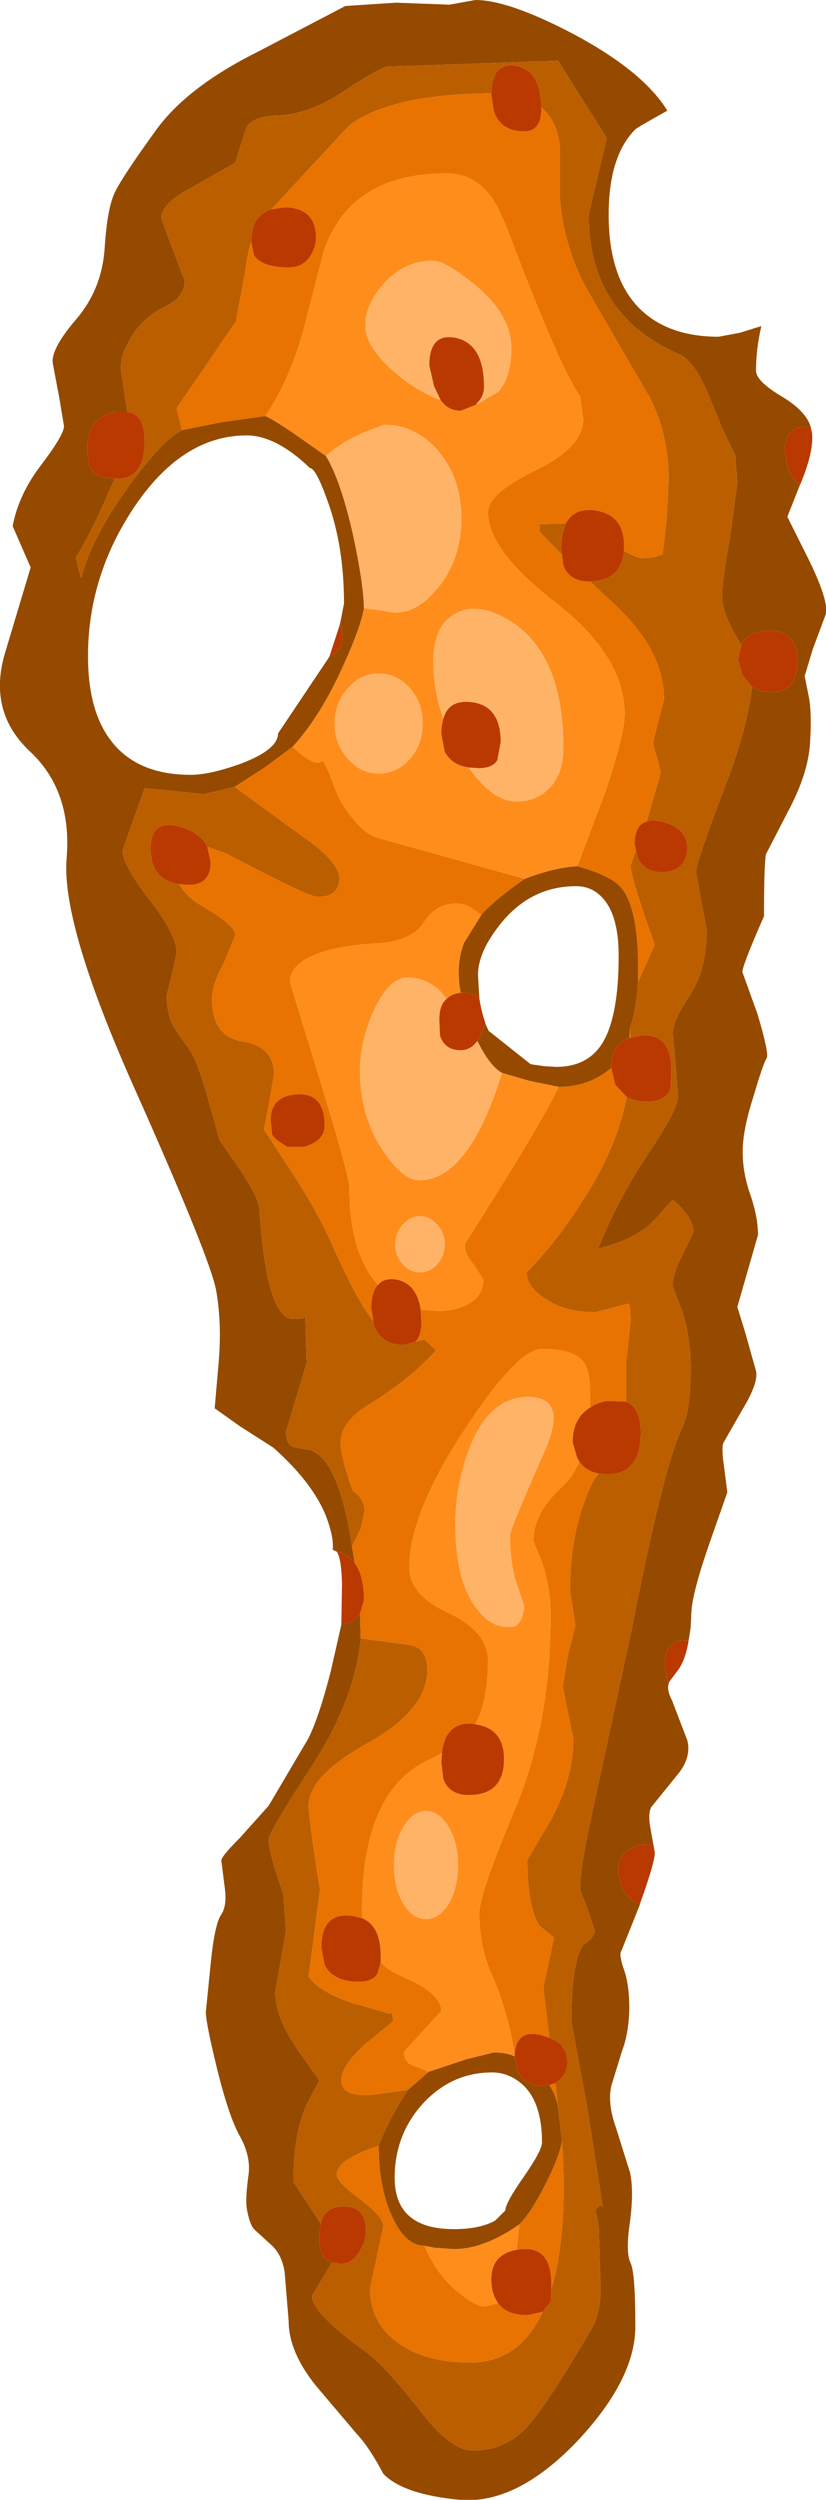 <?xml version="1.0" encoding="UTF-8" standalone="no"?>
<svg xmlns:ffdec="https://www.free-decompiler.com/flash" xmlns:xlink="http://www.w3.org/1999/xlink" ffdec:objectType="shape" height="187.45px" width="61.95px" xmlns="http://www.w3.org/2000/svg">
  <g transform="matrix(1.0, 0.0, 0.0, 1.0, -1.2, -1.5)">
    <path d="M49.05 75.15 Q48.95 77.15 48.45 78.55 L48.4 79.35 Q47.05 79.85 47.05 81.4 L47.05 81.6 46.9 81.7 Q45.3 83.0 43.1 83.0 L40.9 82.55 38.85 81.95 Q38.0 81.5 37.1 79.75 L37.0 79.55 37.15 79.35 37.6 78.25 37.85 78.8 41.0 81.3 41.1 81.3 41.25 81.35 41.35 81.35 42.05 81.45 42.9 81.5 Q45.35 81.5 46.45 79.6 47.6 77.6 47.6 73.15 47.6 69.8 46.1 68.55 45.4 67.95 44.4 67.95 41.05 67.95 38.8 70.7 37.05 72.85 37.05 74.6 L37.15 76.35 Q36.7 75.95 35.9 75.95 L35.75 75.95 Q35.35 73.9 36.0 72.2 L37.3 70.1 Q38.25 69.0 40.55 67.4 42.75 66.55 44.5 66.45 47.2 67.2 47.9 68.2 49.2 69.95 49.05 75.15 M43.05 159.45 L43.35 162.05 Q43.15 163.25 42.1 165.3 41.05 167.4 40.15 168.3 37.5 170.15 35.25 170.15 L33.8 170.05 33.05 169.9 Q31.6 169.9 30.6 167.7 29.6 165.5 29.6 162.4 30.3 160.5 31.8 158.2 L33.35 156.85 36.2 155.9 38.25 155.4 Q39.2 155.4 39.8 155.7 L39.8 155.8 40.05 156.85 Q40.55 157.9 41.85 157.9 L42.4 157.85 Q42.9 158.6 43.05 159.45 M28.25 124.35 Q27.85 128.9 24.55 134.0 21.35 138.9 21.35 139.4 21.35 140.4 22.45 143.5 L22.65 146.3 22.25 148.6 21.85 150.85 Q21.85 152.75 23.5 155.15 L25.15 157.5 24.2 159.3 Q23.2 161.55 23.2 165.1 L24.75 167.45 25.25 168.25 25.15 168.95 25.2 170.15 Q25.45 170.9 26.1 171.15 L25.45 172.25 24.6 173.65 Q24.6 174.95 28.65 177.85 30.05 178.85 32.9 182.5 35.05 185.25 36.7 185.25 39.05 185.25 40.7 183.5 42.2 181.9 45.6 176.05 46.2 175.05 46.25 173.2 L46.1 168.35 45.85 167.2 46.15 166.9 Q46.4 166.75 46.45 167.25 L45.25 159.6 44.05 153.05 Q44.05 148.6 44.95 147.3 45.8 146.8 45.8 146.25 L45.25 144.6 44.7 143.2 Q44.7 141.45 45.75 136.8 L48.55 123.8 Q50.95 111.5 52.4 108.45 53.0 107.2 53.0 104.0 53.0 101.8 52.35 99.8 L51.65 97.95 Q51.65 96.95 52.45 95.45 L53.2 93.9 Q53.2 92.8 51.65 91.45 L50.45 92.8 Q49.3 94.15 46.9 94.9 L46.05 95.15 Q47.55 91.35 50.05 87.65 52.0 84.75 52.05 83.7 L51.85 81.1 51.65 78.95 Q51.65 78.05 52.95 76.1 54.2 74.2 54.2 71.25 L53.8 69.1 53.4 66.9 Q53.4 66.15 55.55 60.55 57.25 56.15 57.6 53.0 58.2 53.4 59.1 53.4 61.0 53.4 61.0 51.0 61.0 48.75 58.8 48.8 57.25 48.85 56.8 49.85 L56.55 49.45 Q55.35 47.45 55.35 46.2 55.35 45.1 55.95 41.75 L56.5 37.7 56.35 35.65 55.4 33.7 54.25 30.9 Q53.2 28.5 52.1 28.05 45.35 25.1 45.35 17.6 L46.7 11.85 43.05 6.05 30.2 6.5 Q29.45 6.7 26.75 8.5 24.35 10.05 22.15 10.15 19.9 10.2 19.6 11.3 L18.85 13.7 15.7 15.5 Q13.3 16.7 13.3 17.9 L14.2 20.3 15.05 22.55 Q15.05 23.75 13.75 24.4 11.95 25.25 11.0 26.85 10.1 28.4 10.3 29.4 L10.75 32.4 9.9 32.4 Q7.75 32.75 7.75 35.15 L7.85 36.3 Q8.25 37.35 9.8 37.4 L9.4 38.3 Q8.15 41.25 6.9 43.3 L7.15 44.4 7.3 44.85 Q8.0 41.95 10.75 38.1 13.3 34.55 14.85 33.75 L17.85 33.15 21.1 32.7 Q21.55 32.85 23.45 34.15 L25.65 35.7 Q26.75 37.5 27.7 41.7 28.45 45.2 28.5 47.1 28.25 48.55 26.95 51.4 25.25 55.2 23.15 57.5 L21.05 59.05 18.8 60.5 16.5 61.05 12.05 60.6 10.4 65.25 Q10.4 66.4 12.45 69.0 14.45 71.6 14.45 72.95 L14.1 74.55 13.7 76.15 Q13.7 77.45 14.25 78.55 L15.5 80.35 Q16.1 81.1 17.65 86.95 L19.2 89.2 Q20.6 91.3 20.65 92.15 21.2 100.4 23.2 100.4 24.05 100.4 24.1 100.2 L24.2 103.7 22.65 108.85 Q22.65 109.8 23.2 110.0 L24.55 110.25 Q26.65 111.1 27.6 117.45 L27.8 118.7 Q27.3 118.05 26.45 117.85 L26.15 117.7 Q26.25 116.95 25.8 115.6 24.9 112.9 21.7 110.05 L19.2 108.45 17.3 107.1 17.6 103.65 Q17.85 100.7 17.4 98.2 16.9 95.7 11.35 83.25 5.75 70.75 6.2 65.8 6.6 60.8 3.45 57.85 0.3 54.9 1.55 50.55 L3.5 44.05 2.15 40.95 Q2.6 38.55 4.3 36.35 6.0 34.1 6.0 33.45 L5.65 31.35 5.15 28.7 Q5.05 27.6 6.95 25.4 8.85 23.15 9.05 20.1 9.25 17.0 9.85 15.85 10.45 14.65 12.8 11.4 15.1 8.1 20.5 5.4 L27.1 1.95 30.9 1.7 34.9 1.85 36.85 1.5 Q39.35 1.5 44.2 4.05 49.45 6.85 51.25 9.8 49.0 11.05 48.85 11.2 46.85 13.2 46.85 17.6 46.85 22.6 49.45 24.9 51.55 26.75 55.1 26.75 L56.7 26.45 58.3 25.95 Q57.9 27.7 57.9 29.3 57.9 30.1 59.95 31.3 61.65 32.35 62.0 33.5 L61.95 33.5 Q60.05 33.35 60.05 35.35 L60.3 36.65 Q60.65 37.5 61.2 37.85 L60.25 40.25 61.9 43.55 Q63.45 46.75 63.1 47.65 L62.15 50.2 61.55 52.2 61.85 53.7 Q62.1 54.9 61.95 57.25 61.8 59.55 60.3 62.35 L58.65 65.55 Q58.5 66.3 58.5 70.2 56.7 74.3 56.9 74.45 L58.0 77.5 Q58.9 80.5 58.7 80.85 58.45 81.2 57.7 83.75 56.9 86.25 56.9 87.85 56.9 89.5 57.5 91.15 58.05 92.8 58.05 94.1 L56.5 99.5 57.1 101.45 57.9 104.3 Q58.1 105.2 56.85 107.25 L55.45 109.7 Q55.3 110.1 55.5 111.45 L55.75 113.4 54.4 117.25 Q53.1 121.0 53.05 122.45 L53.0 123.55 52.85 124.5 Q51.05 124.4 51.05 126.35 L51.3 127.65 51.35 127.75 Q51.2 128.25 51.6 129.0 L52.75 132.0 Q53.05 133.2 52.15 134.4 L50.05 137.0 Q49.8 137.45 49.95 138.4 L50.2 139.8 49.8 139.8 Q47.55 139.9 47.55 141.95 L47.9 143.15 Q48.35 144.0 49.2 144.3 L47.8 147.8 Q47.6 148.05 48.0 149.2 48.4 150.3 48.4 152.15 48.35 154.0 47.85 155.3 L47.05 157.9 Q46.75 159.25 47.4 161.05 L48.45 164.4 Q48.75 165.75 48.45 168.1 48.1 170.4 48.5 171.2 48.85 171.95 48.85 175.95 48.85 179.95 44.4 184.65 39.9 189.3 35.7 188.95 31.45 188.55 29.95 187.0 28.9 185.0 27.95 184.0 L24.9 180.4 Q22.85 177.85 22.85 175.55 L22.55 171.9 Q22.35 170.5 21.45 169.75 L20.25 168.65 Q19.9 168.25 19.7 167.05 19.6 166.3 19.85 164.5 20.0 163.15 19.2 161.7 18.35 160.2 17.45 156.5 16.55 152.8 16.65 152.25 L17.0 148.75 Q17.3 145.75 17.8 145.05 18.25 144.35 18.05 143.0 L17.8 141.0 Q17.8 140.7 19.2 139.3 L21.35 136.9 24.3 131.9 Q25.1 130.35 26.0 126.85 L26.75 123.55 26.8 123.3 Q27.5 123.3 28.0 122.7 L28.2 122.5 28.25 124.35 M26.75 48.05 L27.0 46.75 Q27.0 42.5 25.8 39.15 24.9 36.6 24.45 36.6 21.9 34.15 19.7 34.15 14.8 34.15 11.15 39.7 7.8 44.8 7.8 50.7 7.8 54.95 9.65 57.2 11.6 59.6 15.5 59.6 16.95 59.6 19.3 58.75 22.05 57.7 22.05 56.5 L25.8 50.9 25.9 50.75 26.5 50.35 Q26.9 49.9 26.9 49.25 L26.75 48.1 26.75 48.05 M38.1 156.9 Q35.1 156.9 32.95 159.2 30.8 161.55 30.8 164.8 30.8 168.65 35.25 168.65 37.2 168.65 38.35 168.0 L39.1 167.25 Q39.1 166.7 40.5 164.7 41.85 162.75 41.85 162.15 41.85 158.95 40.2 157.65 39.25 156.9 38.1 156.9" fill="#954a00" fill-rule="evenodd" stroke="none"/>
    <path d="M48.0 42.8 Q49.0 43.35 49.35 43.35 L50.2 43.3 50.9 43.05 51.2 40.35 51.35 37.6 Q51.35 34.05 49.95 31.35 L45.25 23.25 Q43.5 20.1 43.2 16.45 L43.2 13.0 Q43.2 11.15 42.2 9.95 L41.8 9.55 Q41.75 6.8 39.95 6.45 38.1 6.1 38.05 8.5 30.55 8.55 27.4 10.9 L21.55 17.2 Q20.05 17.65 20.05 19.6 19.75 20.55 19.6 21.85 L18.9 25.6 15.9 30.0 14.45 32.1 14.85 33.75 Q13.3 34.55 10.75 38.1 8.0 41.95 7.3 44.85 L7.15 44.4 6.9 43.3 Q8.15 41.25 9.4 38.3 L9.8 37.4 10.0 37.4 Q12.05 37.4 12.05 34.55 12.05 32.55 10.75 32.4 L10.3 29.4 Q10.1 28.4 11.0 26.85 11.95 25.25 13.75 24.4 15.05 23.75 15.05 22.55 L14.2 20.3 13.3 17.9 Q13.3 16.7 15.7 15.5 L18.85 13.7 19.6 11.3 Q19.9 10.2 22.15 10.15 24.35 10.05 26.75 8.5 29.45 6.7 30.2 6.5 L43.05 6.05 46.7 11.85 45.35 17.6 Q45.35 25.1 52.1 28.05 53.2 28.5 54.25 30.9 L55.4 33.7 56.35 35.65 56.5 37.7 55.95 41.75 Q55.35 45.1 55.35 46.2 55.35 47.45 56.55 49.45 L56.8 49.85 56.55 50.95 56.9 52.15 57.6 53.0 Q57.25 56.15 55.55 60.55 53.4 66.15 53.4 66.9 L53.8 69.1 54.2 71.25 Q54.2 74.2 52.95 76.1 51.65 78.05 51.65 78.95 L51.85 81.1 52.05 83.7 Q52.0 84.75 50.05 87.65 47.55 91.35 46.05 95.15 L46.9 94.9 Q49.3 94.15 50.45 92.8 L51.65 91.45 Q53.2 92.8 53.2 93.9 L52.45 95.45 Q51.65 96.95 51.65 97.95 L52.35 99.8 Q53.0 101.8 53.0 104.0 53.0 107.2 52.4 108.45 50.95 111.5 48.55 123.8 L45.75 136.8 Q44.7 141.45 44.7 143.2 L45.25 144.6 45.8 146.25 Q45.8 146.8 44.95 147.3 44.05 148.6 44.05 153.05 L45.25 159.6 46.45 167.25 Q46.4 166.75 46.15 166.9 L45.85 167.2 46.1 168.35 46.25 173.2 Q46.2 175.05 45.6 176.05 42.2 181.9 40.7 183.5 39.05 185.25 36.7 185.25 35.05 185.25 32.9 182.5 30.05 178.85 28.65 177.85 24.6 174.95 24.6 173.65 L25.45 172.25 26.1 171.15 26.75 171.25 Q27.6 171.25 28.15 170.35 28.65 169.55 28.65 168.8 28.65 166.9 26.9 166.95 25.5 167.0 25.25 168.25 L24.75 167.45 23.2 165.1 Q23.2 161.55 24.2 159.3 L25.15 157.5 23.5 155.15 Q21.85 152.75 21.85 150.85 L22.25 148.6 22.65 146.3 22.45 143.5 Q21.35 140.4 21.35 139.4 21.35 138.9 24.55 134.0 27.85 128.9 28.25 124.35 L31.95 124.85 Q33.25 125.05 33.25 126.75 33.25 129.7 28.8 132.2 24.35 134.65 24.35 136.9 24.35 137.9 25.2 143.2 L24.35 149.7 Q25.1 150.85 27.65 151.7 L30.45 152.5 30.6 152.4 30.7 153.05 28.75 154.65 Q26.8 156.35 26.8 157.5 26.8 158.7 28.95 158.6 L31.8 158.2 Q30.3 160.5 29.6 162.4 26.45 163.45 26.45 164.55 26.45 165.1 28.2 166.4 29.95 167.7 29.95 168.45 L29.45 170.8 28.95 173.1 Q28.95 175.55 30.9 177.05 32.95 178.65 36.45 178.65 40.15 178.65 41.9 174.85 L42.5 174.1 42.55 173.15 Q43.8 169.0 43.35 162.05 L43.05 159.45 42.85 157.7 43.35 157.3 Q43.75 156.8 43.75 156.15 43.75 154.8 42.4 154.3 L41.95 150.55 42.75 146.8 41.65 145.9 Q40.75 144.45 40.75 140.95 L42.5 138.0 Q44.2 134.85 44.2 131.9 L43.8 129.95 43.4 127.95 43.8 125.6 44.35 123.4 43.95 120.75 Q43.95 115.95 45.75 112.45 L46.1 112.0 46.75 112.05 Q49.25 112.05 49.25 108.95 49.25 107.0 48.15 106.6 L48.15 106.4 48.15 103.7 48.5 100.55 48.45 99.45 48.35 99.25 45.85 99.9 Q43.6 99.9 42.1 98.9 40.7 98.0 40.7 96.9 42.9 94.7 44.95 91.45 47.45 87.6 48.2 83.75 48.8 84.1 49.75 84.1 51.15 84.1 51.5 83.1 L51.55 81.75 Q51.55 78.95 49.3 79.15 L48.5 79.3 48.45 78.55 Q48.95 77.15 49.05 75.15 L50.3 72.35 Q48.5 67.3 48.5 66.4 L48.9 65.25 49.05 65.85 Q49.55 66.9 50.85 66.9 51.8 66.9 52.35 66.3 52.75 65.8 52.75 65.15 52.75 63.55 50.8 63.1 50.1 62.95 49.7 63.1 L50.75 59.45 50.5 58.35 Q50.2 57.55 50.2 57.05 L50.6 55.5 51.0 53.95 Q51.0 50.2 47.15 46.7 L45.45 45.1 Q47.8 45.05 48.0 42.8 M27.6 117.45 Q26.65 111.1 24.55 110.25 L23.2 110.0 Q22.65 109.8 22.65 108.85 L24.2 103.7 24.1 100.2 Q24.05 100.4 23.2 100.4 21.2 100.4 20.65 92.15 20.6 91.3 19.2 89.2 L17.65 86.95 Q16.1 81.1 15.5 80.35 L14.25 78.55 Q13.7 77.45 13.7 76.15 L14.1 74.55 14.45 72.95 Q14.45 71.6 12.45 69.0 10.4 66.4 10.4 65.25 L12.05 60.6 16.5 61.05 18.8 60.5 24.9 64.95 Q26.65 66.4 26.65 67.35 26.65 68.75 25.05 68.75 24.5 68.75 21.45 67.2 L18.15 65.5 16.75 65.0 Q16.25 63.95 14.75 63.5 12.5 62.85 12.5 65.15 12.5 66.0 12.8 66.6 13.3 67.6 14.65 67.8 15.2 68.8 16.55 69.55 18.85 70.9 18.85 71.6 L18.0 73.7 Q17.1 75.35 17.1 76.4 17.1 79.25 19.45 79.6 21.75 80.0 21.75 82.05 L21.4 84.15 21.0 86.2 22.9 89.1 Q25.1 92.45 26.25 95.15 27.95 98.95 29.05 100.35 L29.2 100.55 29.25 100.9 Q29.8 102.35 31.5 102.35 L32.35 102.1 33.05 101.95 33.9 102.75 Q32.0 104.9 28.75 106.9 26.75 108.15 26.75 109.7 26.75 110.75 27.65 113.25 L28.1 113.65 Q28.55 114.2 28.55 114.8 L28.25 116.15 27.6 117.45 M43.65 40.75 Q43.3 41.45 43.3 42.65 L43.35 43.1 41.65 41.35 41.7 40.8 43.65 40.75" fill="#bb5e00" fill-rule="evenodd" stroke="none"/>
    <path d="M41.8 9.55 L42.2 9.95 Q43.2 11.15 43.2 13.0 L43.2 16.45 Q43.5 20.1 45.25 23.25 L49.95 31.35 Q51.35 34.05 51.35 37.6 L51.2 40.35 50.9 43.05 50.2 43.3 49.35 43.35 Q49.0 43.35 48.0 42.8 L48.0 42.4 Q48.0 40.0 45.65 39.75 44.2 39.65 43.65 40.75 L41.7 40.8 41.65 41.35 43.35 43.1 43.45 43.9 Q43.9 45.1 45.35 45.1 L45.45 45.1 47.15 46.7 Q51.0 50.2 51.0 53.95 L50.6 55.5 50.2 57.05 Q50.2 57.55 50.5 58.35 L50.75 59.45 49.7 63.1 Q48.8 63.35 48.8 64.8 L48.9 65.25 48.5 66.4 Q48.5 67.3 50.3 72.35 L49.05 75.15 Q49.2 69.95 47.9 68.2 47.2 67.2 44.5 66.45 L46.65 60.75 Q48.05 56.5 48.05 55.05 48.05 50.75 42.95 46.75 37.8 42.8 37.8 39.9 37.8 38.5 41.4 36.75 44.95 35.0 44.95 32.95 L44.7 31.2 Q43.25 29.2 39.6 19.6 38.7 17.15 38.0 16.2 36.7 14.5 34.7 14.5 27.4 14.5 25.45 20.45 L23.95 26.3 Q22.85 30.15 21.1 32.7 L17.85 33.15 14.85 33.75 14.45 32.1 15.9 30.0 18.9 25.6 19.6 21.85 Q19.75 20.55 20.05 19.6 L20.05 19.65 20.25 20.65 Q20.85 21.55 22.85 21.55 23.95 21.55 24.5 20.65 24.9 20.0 24.9 19.35 24.9 17.05 22.5 17.05 L21.55 17.2 27.4 10.9 Q30.55 8.55 38.05 8.5 L38.05 8.6 38.25 9.9 Q38.8 11.35 40.5 11.35 41.8 11.35 41.8 9.65 L41.8 9.55 M48.45 78.55 L48.5 79.3 48.4 79.35 48.45 78.55 M48.2 83.75 Q47.45 87.6 44.95 91.45 42.9 94.7 40.7 96.9 40.7 98.0 42.1 98.9 43.6 99.9 45.85 99.9 L48.35 99.25 48.45 99.45 48.5 100.55 48.15 103.7 48.15 106.4 48.15 106.6 46.7 106.55 Q45.95 106.7 45.45 107.05 L45.45 105.8 Q45.45 104.2 44.9 103.55 44.15 102.65 41.85 102.65 40.0 102.65 36.05 108.7 31.9 115.0 31.9 119.05 31.9 121.1 34.85 122.45 37.8 123.85 37.8 126.0 37.8 129.05 36.85 130.8 L36.65 130.75 Q34.6 130.6 34.35 132.95 L33.1 133.6 Q28.35 136.0 28.35 144.8 L28.4 145.35 27.55 145.15 Q25.3 144.9 25.3 147.55 L25.55 148.85 Q26.2 150.1 28.1 150.1 29.15 150.1 29.5 149.5 L29.75 148.65 Q30.4 149.3 31.35 149.7 34.3 150.95 34.3 152.3 L31.5 155.35 Q31.5 156.05 32.0 156.3 L33.35 156.85 31.8 158.2 28.95 158.6 Q26.8 158.7 26.8 157.5 26.8 156.35 28.75 154.65 L30.7 153.05 30.6 152.4 30.45 152.5 27.65 151.7 Q25.1 150.85 24.35 149.7 L25.2 143.2 Q24.35 137.9 24.35 136.9 24.35 134.65 28.8 132.2 33.25 129.7 33.25 126.75 33.25 125.05 31.95 124.85 L28.25 124.35 28.2 122.5 28.5 121.5 Q28.5 119.65 27.8 118.7 L27.6 117.45 28.25 116.15 28.55 114.8 Q28.55 114.2 28.1 113.65 L27.65 113.25 Q26.75 110.75 26.75 109.7 26.75 108.15 28.75 106.9 32.0 104.9 33.9 102.75 L33.05 101.95 32.35 102.1 Q32.8 101.7 32.8 100.65 L32.75 99.7 34.05 99.8 Q35.4 99.8 36.35 99.25 37.45 98.65 37.45 97.45 L36.75 96.35 Q36.05 95.55 36.05 94.8 41.8 85.75 43.1 83.0 45.3 83.0 46.9 81.7 L47.05 81.6 47.35 82.85 48.2 83.75 M46.1 112.0 L45.75 112.45 Q43.95 115.95 43.95 120.75 L44.35 123.4 43.8 125.6 43.4 127.95 43.8 129.95 44.2 131.9 Q44.2 134.85 42.5 138.0 L40.75 140.95 Q40.75 144.45 41.65 145.9 L42.75 146.8 41.95 150.55 42.4 154.3 41.8 154.1 Q39.95 153.65 39.8 155.5 39.25 152.25 38.1 149.6 37.15 147.5 37.15 144.95 37.15 143.5 39.85 137.1 42.5 130.7 42.5 122.6 42.5 120.55 41.85 118.65 L41.2 117.05 Q41.2 114.95 43.35 113.0 44.15 112.25 44.65 111.1 45.15 111.8 46.1 112.0 M42.85 157.7 L43.05 159.45 Q42.9 158.6 42.4 157.85 L42.85 157.7 M43.35 162.05 Q43.8 169.0 42.55 173.15 L42.55 172.75 Q42.55 169.95 40.3 170.15 L39.95 170.2 40.15 168.3 Q41.05 167.4 42.1 165.3 43.15 163.25 43.35 162.05 M41.9 174.85 Q40.15 178.65 36.45 178.65 32.95 178.65 30.9 177.05 28.95 175.55 28.95 173.1 L29.45 170.8 29.95 168.45 Q29.95 167.7 28.2 166.4 26.45 165.1 26.45 164.55 26.45 163.45 29.6 162.4 29.6 165.5 30.6 167.7 31.6 169.9 33.05 169.9 33.95 172.1 35.65 173.45 36.9 174.45 37.6 174.45 L38.55 174.2 Q39.2 175.1 40.75 175.1 L41.9 174.85 M18.8 60.5 L21.05 59.05 23.15 57.5 Q24.85 59.1 25.35 58.55 25.5 58.4 26.3 60.55 26.7 61.7 27.6 62.8 28.55 64.0 29.45 64.3 L40.55 67.4 Q38.25 69.0 37.3 70.1 L36.5 69.55 Q36.05 69.25 35.4 69.25 33.9 69.25 33.0 70.65 32.1 72.1 29.35 72.25 26.45 72.4 24.8 73.1 22.95 73.85 22.95 75.15 L25.2 82.5 Q27.4 89.7 27.4 90.5 27.4 95.45 29.55 97.85 29.05 98.35 29.05 99.6 L29.2 100.55 29.05 100.35 Q27.95 98.95 26.25 95.15 25.1 92.45 22.9 89.1 L21.0 86.2 21.4 84.15 21.75 82.05 Q21.75 80.0 19.45 79.6 17.1 79.25 17.1 76.4 17.1 75.35 18.0 73.7 L18.85 71.6 Q18.85 70.9 16.55 69.55 15.2 68.8 14.65 67.8 L15.35 67.85 Q17.0 67.85 17.0 66.15 L16.75 65.0 18.15 65.5 21.45 67.2 Q24.5 68.75 25.05 68.75 26.65 68.75 26.65 67.35 26.65 66.4 24.9 64.95 L18.8 60.5 M25.55 85.9 Q25.55 83.5 23.55 83.55 21.5 83.65 21.5 85.5 L21.6 86.55 Q21.75 86.9 22.75 87.5 L24.0 87.5 Q25.55 87.05 25.55 85.9" fill="#e97300" fill-rule="evenodd" stroke="none"/>
    <path d="M23.15 57.5 Q25.25 55.2 26.95 51.4 28.25 48.55 28.5 47.1 L30.0 47.3 Q32.05 47.9 33.9 45.75 35.8 43.55 35.8 40.35 35.8 37.4 34.1 35.35 32.4 33.35 30.0 33.35 L28.3 34.0 Q26.6 34.8 25.65 35.7 L23.45 34.15 Q21.55 32.85 21.1 32.7 22.85 30.15 23.95 26.3 L25.45 20.45 Q27.4 14.5 34.7 14.5 36.7 14.5 38.0 16.2 38.7 17.15 39.6 19.6 43.25 29.2 44.7 31.2 L44.95 32.95 Q44.95 35.0 41.4 36.75 37.8 38.5 37.8 39.9 37.8 42.8 42.95 46.75 48.05 50.75 48.05 55.05 48.05 56.5 46.65 60.75 L44.5 66.45 Q42.75 66.55 40.55 67.4 L29.45 64.3 Q28.55 64.0 27.6 62.8 26.7 61.7 26.3 60.55 25.5 58.4 25.35 58.55 24.85 59.1 23.15 57.5 M36.9 31.85 L38.55 30.9 Q39.55 29.8 39.55 27.6 39.55 25.1 36.8 22.85 34.6 21.05 33.7 21.05 31.5 21.05 29.95 22.8 28.6 24.35 28.6 25.9 28.6 27.65 31.15 29.7 32.7 30.95 34.25 31.5 34.8 32.3 35.75 32.3 L36.9 31.85 M36.35 59.05 Q38.15 61.6 39.95 61.6 41.4 61.6 42.35 60.65 43.45 59.6 43.45 57.55 43.45 49.85 38.6 47.6 36.65 46.7 35.2 47.6 33.7 48.55 33.7 51.1 33.7 53.3 34.45 55.4 34.3 55.9 34.3 56.55 L34.55 57.85 Q35.05 58.85 36.35 59.05 M32.9 55.75 Q32.9 54.2 31.95 53.1 30.95 52.0 29.6 52.0 28.25 52.0 27.3 53.1 26.3 54.2 26.3 55.75 26.3 57.3 27.3 58.4 28.25 59.5 29.6 59.5 30.95 59.5 31.95 58.4 32.9 57.3 32.9 55.75 M29.55 97.85 Q27.4 95.45 27.4 90.5 27.4 89.7 25.2 82.5 L22.95 75.15 Q22.95 73.85 24.8 73.1 26.45 72.4 29.35 72.25 32.1 72.1 33.0 70.65 33.9 69.25 35.4 69.25 36.05 69.25 36.5 69.55 L37.3 70.1 36.0 72.2 Q35.35 73.9 35.75 75.95 35.1 76.0 34.7 76.4 L34.25 75.85 Q33.15 74.8 31.75 74.8 30.4 74.8 29.25 77.25 28.2 79.55 28.2 81.8 28.2 85.15 29.9 87.75 31.4 90.0 32.65 90.0 36.35 90.0 38.85 81.95 L40.9 82.55 43.1 83.0 Q41.8 85.75 36.05 94.8 36.05 95.55 36.75 96.35 L37.45 97.45 Q37.45 98.65 36.35 99.25 35.4 99.8 34.05 99.8 L32.75 99.7 Q32.45 97.75 30.95 97.45 30.0 97.3 29.55 97.85 M30.85 94.8 Q30.85 95.65 31.4 96.3 31.95 96.9 32.7 96.9 33.45 96.9 34.0 96.3 34.55 95.65 34.55 94.8 34.55 93.95 34.0 93.35 33.45 92.7 32.7 92.7 31.95 92.7 31.4 93.35 30.85 93.95 30.85 94.8 M36.85 130.8 Q37.8 129.05 37.8 126.0 37.8 123.85 34.85 122.45 31.9 121.1 31.9 119.05 31.9 115.0 36.05 108.7 40.0 102.65 41.85 102.65 44.15 102.65 44.9 103.55 45.45 104.2 45.45 105.8 L45.45 107.05 Q44.15 107.85 44.15 109.65 L44.5 110.85 44.65 111.1 Q44.15 112.25 43.35 113.0 41.2 114.95 41.2 117.05 L41.85 118.65 Q42.5 120.55 42.5 122.6 42.5 130.7 39.85 137.1 37.15 143.5 37.15 144.95 37.15 147.5 38.1 149.6 39.25 152.25 39.8 155.5 L39.8 155.7 Q39.2 155.4 38.25 155.4 L36.2 155.9 33.35 156.85 32.0 156.3 Q31.5 156.05 31.5 155.35 L34.3 152.3 Q34.3 150.95 31.35 149.7 30.4 149.3 29.75 148.65 L29.75 148.15 Q29.75 145.95 28.4 145.35 L28.35 144.8 Q28.35 136.0 33.1 133.6 L34.35 132.95 34.3 133.65 34.45 134.9 Q34.9 136.1 36.35 136.1 39.0 136.1 39.0 133.4 39.0 131.1 36.85 130.8 M40.8 106.25 Q37.85 106.25 36.35 110.25 35.35 113.0 35.35 115.75 35.35 120.0 36.9 122.05 37.95 123.5 39.3 123.5 L39.85 123.45 Q40.5 122.95 40.5 121.85 L40.0 120.4 Q39.45 118.85 39.45 116.6 39.45 116.2 42.05 110.3 43.85 106.25 40.8 106.25 M30.75 141.35 Q30.75 143.05 31.45 144.25 32.15 145.4 33.15 145.4 34.15 145.4 34.85 144.25 35.55 143.05 35.55 141.35 35.55 139.65 34.85 138.5 34.15 137.3 33.15 137.3 32.15 137.3 31.45 138.5 30.75 139.65 30.75 141.35 M33.05 169.9 L33.8 170.05 35.25 170.15 Q37.5 170.15 40.15 168.3 L39.95 170.2 Q38.05 170.55 38.05 172.4 38.05 173.25 38.35 173.85 L38.55 174.2 37.6 174.45 Q36.9 174.45 35.65 173.45 33.95 172.1 33.05 169.9" fill="#ff8d1c" fill-rule="evenodd" stroke="none"/>
    <path d="M28.5 47.1 Q28.45 45.2 27.7 41.7 26.75 37.5 25.65 35.7 26.6 34.8 28.3 34.0 L30.0 33.35 Q32.4 33.35 34.1 35.35 35.8 37.4 35.8 40.35 35.8 43.55 33.9 45.75 32.05 47.9 30.0 47.3 L28.5 47.1 M34.25 31.5 Q32.7 30.95 31.15 29.7 28.6 27.65 28.6 25.9 28.6 24.35 29.95 22.8 31.5 21.05 33.7 21.05 34.6 21.05 36.8 22.85 39.55 25.1 39.55 27.6 39.55 29.8 38.55 30.9 L36.9 31.85 37.0 31.7 Q37.5 31.2 37.5 30.5 37.5 27.35 35.45 26.85 33.4 26.4 33.4 28.9 L33.75 30.45 34.25 31.5 M34.45 55.4 Q33.7 53.3 33.7 51.1 33.7 48.55 35.2 47.6 36.65 46.7 38.6 47.6 43.45 49.85 43.45 57.55 43.45 59.6 42.35 60.65 41.4 61.6 39.95 61.6 38.15 61.6 36.35 59.05 L37.1 59.1 Q38.15 59.1 38.5 58.5 L38.75 57.15 Q38.75 54.4 36.55 54.15 34.85 53.95 34.45 55.4 M32.9 55.75 Q32.9 57.3 31.95 58.4 30.95 59.5 29.6 59.5 28.25 59.5 27.3 58.4 26.3 57.3 26.3 55.75 26.3 54.2 27.3 53.1 28.25 52.0 29.6 52.0 30.95 52.0 31.95 53.1 32.9 54.2 32.9 55.75 M38.85 81.95 Q36.35 90.0 32.65 90.0 31.4 90.0 29.9 87.75 28.2 85.15 28.2 81.8 28.2 79.55 29.25 77.25 30.4 74.8 31.75 74.8 33.15 74.8 34.25 75.85 L34.7 76.4 Q34.15 76.85 34.15 77.95 L34.2 79.15 Q34.55 80.25 35.75 80.25 36.5 80.25 37.0 79.55 L37.1 79.75 Q38.0 81.5 38.85 81.95 M30.85 94.8 Q30.85 93.95 31.4 93.35 31.95 92.7 32.7 92.7 33.45 92.7 34.0 93.35 34.55 93.95 34.55 94.8 34.55 95.65 34.0 96.3 33.45 96.9 32.7 96.9 31.95 96.9 31.4 96.3 30.85 95.65 30.85 94.8 M40.8 106.25 Q43.85 106.25 42.05 110.3 39.45 116.2 39.45 116.6 39.45 118.85 40.0 120.4 L40.5 121.85 Q40.5 122.95 39.85 123.45 L39.3 123.5 Q37.95 123.5 36.9 122.05 35.35 120.0 35.35 115.75 35.35 113.0 36.35 110.25 37.85 106.25 40.8 106.25 M30.75 141.35 Q30.75 139.65 31.45 138.5 32.15 137.3 33.15 137.3 34.15 137.3 34.85 138.5 35.55 139.65 35.55 141.35 35.55 143.05 34.85 144.25 34.15 145.4 33.15 145.4 32.15 145.4 31.45 144.25 30.75 143.05 30.75 141.35" fill="#ffb366" fill-rule="evenodd" stroke="none"/>
    <path d="M48.0 42.8 Q47.8 45.05 45.45 45.1 L45.35 45.1 Q43.9 45.1 43.45 43.9 L43.35 43.1 43.3 42.65 Q43.3 41.45 43.65 40.75 44.2 39.65 45.65 39.75 48.0 40.0 48.0 42.4 L48.0 42.8 M49.7 63.1 Q50.1 62.95 50.8 63.1 52.75 63.55 52.75 65.15 52.75 65.8 52.35 66.3 51.8 66.9 50.85 66.9 49.55 66.9 49.05 65.85 L48.9 65.25 48.8 64.8 Q48.8 63.35 49.7 63.1 M48.5 79.3 L49.3 79.15 Q51.55 78.95 51.55 81.75 L51.5 83.1 Q51.15 84.1 49.75 84.1 48.8 84.1 48.2 83.75 L47.35 82.85 47.05 81.6 47.05 81.4 Q47.05 79.85 48.4 79.35 L48.5 79.3 M48.15 106.6 Q49.25 107.0 49.25 108.95 49.25 112.05 46.75 112.05 L46.1 112.0 Q45.15 111.8 44.65 111.1 L44.5 110.85 44.15 109.65 Q44.15 107.85 45.45 107.05 45.95 106.7 46.7 106.55 L48.15 106.6 M42.4 154.3 Q43.75 154.8 43.75 156.15 43.75 156.8 43.35 157.3 L42.85 157.7 42.4 157.85 41.85 157.9 Q40.55 157.9 40.05 156.85 L39.8 155.8 39.8 155.7 39.8 155.5 Q39.95 153.65 41.8 154.1 L42.4 154.3 M42.55 173.15 L42.5 174.1 41.9 174.85 40.75 175.1 Q39.2 175.1 38.55 174.2 L38.35 173.85 Q38.05 173.25 38.05 172.4 38.05 170.55 39.95 170.2 L40.3 170.15 Q42.55 169.95 42.55 172.75 L42.55 173.15 M25.25 168.25 Q25.5 167.0 26.9 166.95 28.65 166.9 28.65 168.8 28.65 169.55 28.15 170.35 27.6 171.25 26.75 171.25 L26.1 171.15 Q25.45 170.9 25.2 170.15 L25.15 168.95 25.25 168.25 M57.6 53.0 L56.9 52.15 56.55 50.95 56.8 49.85 Q57.25 48.85 58.8 48.8 61.0 48.75 61.0 51.0 61.0 53.4 59.1 53.4 58.2 53.4 57.6 53.0 M10.75 32.4 Q12.05 32.55 12.05 34.55 12.05 37.4 10.0 37.4 L9.8 37.4 Q8.25 37.35 7.85 36.3 L7.75 35.15 Q7.75 32.75 9.9 32.4 L10.75 32.4 M20.05 19.6 Q20.05 17.65 21.55 17.2 L22.5 17.05 Q24.9 17.05 24.9 19.35 24.9 20.0 24.5 20.65 23.95 21.55 22.85 21.55 20.85 21.55 20.25 20.65 L20.05 19.65 20.05 19.6 M38.05 8.5 Q38.1 6.1 39.95 6.45 41.75 6.8 41.8 9.55 L41.8 9.65 Q41.8 11.35 40.5 11.35 38.8 11.35 38.25 9.9 L38.05 8.6 38.05 8.5 M62.0 33.5 L62.1 33.95 Q62.25 35.35 61.25 37.75 L61.2 37.85 Q60.65 37.5 60.3 36.65 L60.05 35.35 Q60.05 33.35 61.95 33.5 L62.0 33.5 M52.85 124.5 Q52.6 126.05 52.0 126.8 L51.4 127.6 51.35 127.75 51.3 127.65 51.05 126.35 Q51.05 124.4 52.85 124.5 M50.2 139.8 L50.3 140.35 Q50.4 140.9 49.2 144.25 L49.2 144.3 Q48.35 144.0 47.9 143.15 L47.55 141.95 Q47.55 139.9 49.8 139.8 L50.2 139.8 M26.8 123.3 L26.85 120.25 Q26.8 118.3 26.45 117.85 27.3 118.05 27.8 118.7 28.5 119.65 28.5 121.5 L28.2 122.5 28.0 122.7 Q27.5 123.3 26.8 123.3 M34.25 31.5 L33.75 30.45 33.4 28.9 Q33.4 26.4 35.45 26.85 37.5 27.35 37.5 30.5 37.5 31.2 37.0 31.7 L36.9 31.85 35.75 32.3 Q34.8 32.3 34.25 31.5 M25.9 50.75 L26.65 48.45 26.75 48.05 26.75 48.1 26.9 49.25 Q26.9 49.9 26.5 50.35 L25.9 50.75 M34.45 55.4 Q34.85 53.95 36.55 54.15 38.75 54.4 38.75 57.15 L38.5 58.5 Q38.15 59.1 37.1 59.1 L36.35 59.05 Q35.05 58.85 34.55 57.85 L34.3 56.55 Q34.3 55.9 34.45 55.4 M29.55 97.85 Q30.0 97.3 30.95 97.45 32.45 97.75 32.75 99.7 L32.8 100.65 Q32.8 101.7 32.35 102.1 L31.5 102.35 Q29.8 102.35 29.25 100.9 L29.2 100.55 29.05 99.6 Q29.05 98.35 29.55 97.85 M34.7 76.4 Q35.1 76.0 35.75 75.95 L35.9 75.95 Q36.7 75.95 37.15 76.35 37.3 77.35 37.6 78.2 L37.6 78.25 37.15 79.35 37.0 79.55 Q36.5 80.25 35.75 80.25 34.55 80.25 34.2 79.15 L34.15 77.95 Q34.15 76.85 34.7 76.4 M16.75 65.0 L17.0 66.15 Q17.0 67.85 15.35 67.85 L14.65 67.8 Q13.3 67.6 12.8 66.6 12.5 66.0 12.5 65.15 12.5 62.85 14.75 63.5 16.25 63.95 16.75 65.0 M25.55 85.9 Q25.55 87.05 24.0 87.5 L22.75 87.5 Q21.75 86.9 21.6 86.55 L21.5 85.5 Q21.5 83.65 23.55 83.55 25.55 83.5 25.55 85.9 M36.85 130.8 Q39.0 131.1 39.0 133.4 39.0 136.1 36.35 136.1 34.9 136.1 34.45 134.9 L34.3 133.65 34.35 132.95 Q34.6 130.6 36.65 130.75 L36.85 130.8 M28.4 145.35 Q29.75 145.95 29.75 148.15 L29.75 148.65 29.5 149.5 Q29.15 150.1 28.1 150.1 26.2 150.1 25.55 148.85 L25.3 147.55 Q25.3 144.9 27.55 145.15 L28.4 145.35" fill="#ba3900" fill-rule="evenodd" stroke="none"/>
  </g>
</svg>
